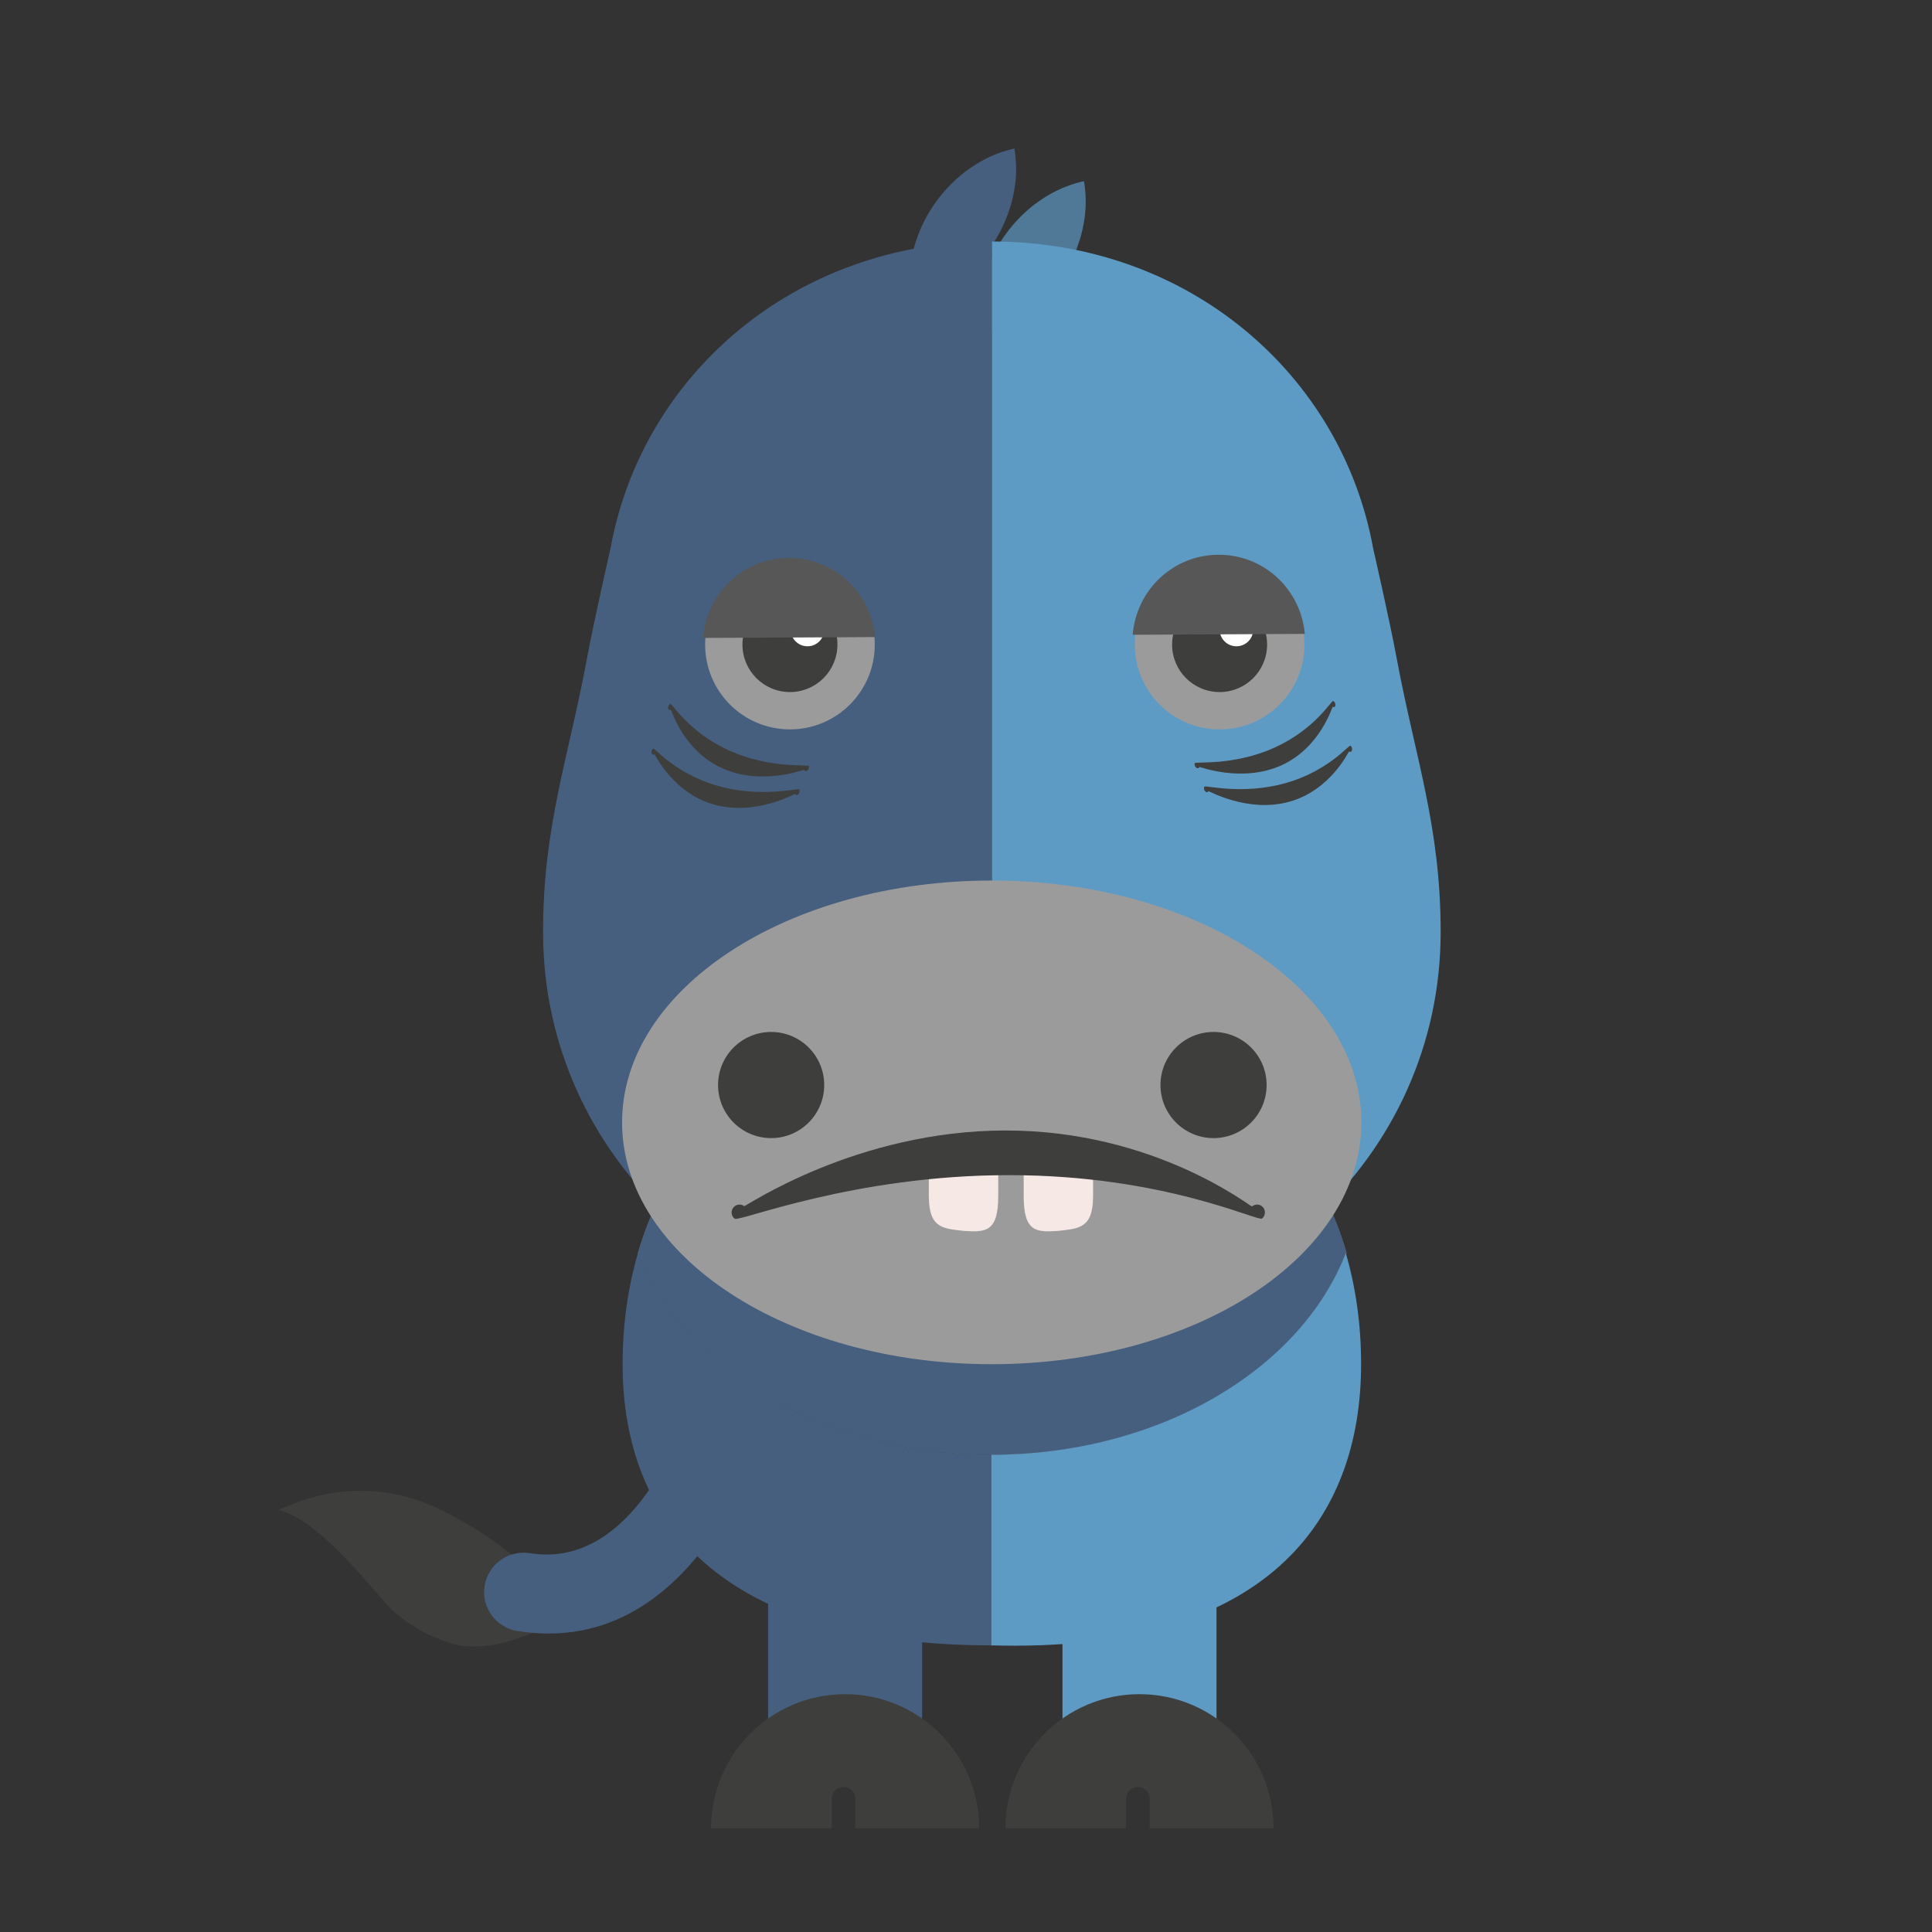 <?xml version="1.0" encoding="utf-8"?>
<!-- Generator: Adobe Illustrator 16.0.3, SVG Export Plug-In . SVG Version: 6.00 Build 0)  -->
<!DOCTYPE svg PUBLIC "-//W3C//DTD SVG 1.1//EN" "http://www.w3.org/Graphics/SVG/1.1/DTD/svg11.dtd">
<svg version="1.1" id="Layer_1" xmlns:x="http://ns.adobe.com/Extensibility/1.0/" xmlns:i="http://ns.adobe.com/AdobeIllustrator/10.0/" xmlns:graph="http://ns.adobe.com/Graphs/1.0/"
	 xmlns="http://www.w3.org/2000/svg" xmlns:xlink="http://www.w3.org/1999/xlink" xmlns:a="http://ns.adobe.com/AdobeSVGViewerExtensions/3.0/"
	 x="0px" y="0px" width="72px" height="72px" viewBox="0 0 72 72" enable-background="new 0 0 72 72" xml:space="preserve">
<rect x="0" y="0" width="72" height="72" fill="#333333" stroke="none"/>
<g>
	<g>
		<g opacity="0.39">
			<g>
				<path fill="#C6CCD6" d="M36.98,54.213c6.25,0,11.524-3.172,13.206-7.512c-1.682-5.804-6.955-8.976-13.206-8.976
					c-6.252,0-11.523,3.172-13.207,8.976C25.457,51.041,30.729,54.213,36.98,54.213z"/>
			</g>
		</g>
		<g>
			<g>
				<path fill="#465F7F" d="M36.98,54.213c6.25,0,11.524-3.172,13.206-7.512c-1.682-5.804-6.955-8.976-13.206-8.976
					c-6.252,0-11.523,3.172-13.207,8.976C25.457,51.041,30.729,54.213,36.98,54.213z"/>
			</g>
		</g>
		<g>
			<g>
				<path fill="#465F7F" d="M23.774,46.701c-0.367,1.259-0.571,2.639-0.571,4.139c0,5.787,3.579,10.478,13.777,10.478v-7.104
					C30.729,54.213,25.457,51.041,23.774,46.701z"/>
			</g>
		</g>
		<g>
			<g>
				<path fill="#5D9BC4" d="M50.154,46.701c0.367,1.259,0.57,2.639,0.57,4.139c0,5.787-3.502,10.772-13.777,10.478v-7.104
					C43.199,54.213,48.471,51.041,50.154,46.701z"/>
			</g>
		</g>
	</g>
</g>
<g>
	<g>
		<g>
			<rect x="28.625" y="57.656" fill="#465F7F" width="5.739" height="7.911"/>
		</g>
	</g>
	<g>
		<g>
			<rect x="39.596" y="57.656" fill="#5D9BC4" width="5.74" height="7.911"/>
		</g>
	</g>
	<g>
		<g>
			<g>
				<path fill="#3E3E3D" d="M31.434,66.595c0.242,0,0.439,0.196,0.439,0.439v1.1h4.616c0-2.758-2.236-4.997-4.995-4.997
					c-2.758,0-4.995,2.239-4.995,4.997h4.496v-1.1C30.994,66.791,31.19,66.595,31.434,66.595z"/>
			</g>
		</g>
	</g>
	<g>
		<g>
			<g>
				<path fill="#3E3E3D" d="M42.406,66.595c0.242,0,0.439,0.196,0.439,0.439v1.1h4.617c0-2.758-2.236-4.997-4.996-4.997
					s-4.994,2.239-4.994,4.997h4.494v-1.1C41.967,66.791,42.162,66.595,42.406,66.595z"/>
			</g>
		</g>
	</g>
</g>
<g>
	<g>
		<g>
			<path fill="#465F7F" d="M37.803,5.536c0.133,0.783,0.047,1.416-0.104,2.006c-0.16,0.583-0.404,1.111-0.725,1.588
				c-0.319,0.478-0.714,0.903-1.195,1.272c-0.49,0.363-1.047,0.679-1.823,0.849c-0.135-0.782-0.05-1.417,0.102-2.007
				c0.16-0.584,0.406-1.111,0.729-1.587c0.321-0.474,0.715-0.9,1.197-1.268C36.474,6.026,37.029,5.707,37.803,5.536z"/>
		</g>
	</g>
	<g>
		<g>
			<path fill="#507997" d="M40.395,6.752c0.135,0.781,0.047,1.416-0.102,2.005c-0.164,0.584-0.408,1.111-0.727,1.588
				c-0.32,0.476-0.715,0.903-1.197,1.271c-0.488,0.362-1.047,0.68-1.822,0.85c-0.134-0.784-0.05-1.418,0.104-2.008
				c0.16-0.584,0.404-1.111,0.726-1.586c0.322-0.476,0.717-0.902,1.197-1.27C39.066,7.241,39.621,6.923,40.395,6.752z"/>
		</g>
	</g>
</g>
<g>
	<g>
		<g>
			<path fill="#5D9BC4" d="M52.045,24.505c-0.252-1.363-0.873-4.073-0.873-4.073C50.002,13.984,44.324,9,36.958,9v40.829
				c9.725,0,16.731-6.759,16.731-15.096C53.689,30.781,52.74,28.246,52.045,24.505z"/>
		</g>
	</g>
	<g>
		<g>
			<g>
				<path fill="#465F7F" d="M21.881,24.505c0.252-1.363,0.872-4.073,0.872-4.073C23.925,13.984,29.602,9,36.968,9v40.829
					c-9.725,0-16.73-6.759-16.73-15.096C20.238,30.781,21.188,28.246,21.881,24.505z"/>
			</g>
		</g>
	</g>
</g>
<g>
	<g>
		<path fill="#9C9B9B" d="M50.734,41.831c0,4.976-6.168,9.009-13.776,9.009s-13.775-4.033-13.775-9.009
			c0-4.98,6.168-9.016,13.775-9.016C44.566,32.815,50.734,36.851,50.734,41.831z"/>
	</g>
</g>
<g>
	<g>
		<g>
			<circle fill="#3E3E3D" cx="28.738" cy="40.436" r="1.978"/>
		</g>
	</g>
	<g>
		<g>
			<circle fill="#3E3E3D" cx="45.225" cy="40.436" r="1.978"/>
		</g>
	</g>
</g>
<g>
	<g>
		<g>
			<circle fill="#9C9B9B" cx="29.439" cy="24.021" r="3.161"/>
		</g>
	</g>
</g>
<g>
	<g>
		<g>
			<circle fill="#9C9B9B" cx="45.451" cy="24.021" r="3.161"/>
		</g>
	</g>
</g>
<g>
	<g>
		<g>
			<circle fill="#3E3E3D" cx="29.439" cy="24.021" r="1.77"/>
		</g>
	</g>
</g>
<g>
	<g>
		<g>
			<circle fill="#3E3E3D" cx="45.451" cy="24.021" r="1.77"/>
		</g>
	</g>
</g>
<g>
	<g>
		<circle fill="#FFFFFF" cx="30.092" cy="23.459" r="0.626"/>
	</g>
</g>
<g>
	<g>
		<circle fill="#FFFFFF" cx="46.078" cy="23.459" r="0.626"/>
	</g>
</g>
<g>
	<g>
		<g>
			<path fill="#F6E9E5" d="M34.615,44.577c0,1.226,0.562,1.202,1.294,1.294l0,0c0.81,0.054,1.292,0.059,1.292-1.294v-0.821
				c0,0.139-2.585-0.191-2.585-0.191L34.615,44.577L34.615,44.577z"/>
		</g>
	</g>
	<g>
		<g>
			<path fill="#F6E9E5" d="M40.736,44.577c0,1.226-0.562,1.202-1.293,1.294l0,0c-0.811,0.054-1.293,0.059-1.293-1.294v-0.821
				c0,0.139,2.586-0.191,2.586-0.191V44.577L40.736,44.577z"/>
		</g>
	</g>
</g>
<g>
	<g>
		<g>
			<path fill="#3E3E3D" d="M37.6,43.794c-5.793,0-10.05,1.752-10.219,1.623c-0.13-0.096-0.156-0.278-0.057-0.409
				c0.097-0.129,0.281-0.154,0.41-0.059c0.04,0.03,4.158-2.819,9.747-2.819c5.578,0,9.143,2.861,9.176,2.831
				c0.127-0.105,0.311-0.091,0.416,0.035c0.102,0.124,0.086,0.311-0.039,0.414C46.879,45.539,43.4,43.794,37.6,43.794z"/>
		</g>
	</g>
</g>
<g>
	<g>
		<path fill="#3E3E3D" d="M10.378,56.273c0.828-0.369,3.238-1.434,6.159,0.047c1.287,0.652,2.014,1.212,2.56,1.638
			c0.541,0.439,1.537,1.509,1.948,2.32c-0.829,0.372-0.965,0.531-2.024,0.87c-0.66,0.211-1.636,0.302-2.254,0.085
			c-0.618-0.221-1.28-0.471-2.086-1.175C14.137,59.619,12.04,56.669,10.378,56.273z"/>
	</g>
</g>
<g>
	<g>
		<g>
			<path fill="#465F7F" d="M20.447,60.877c-0.375,0-0.766-0.03-1.172-0.096c-0.799-0.131-1.343-0.884-1.214-1.682
				c0.13-0.8,0.883-1.343,1.683-1.217c4.737,0.763,6.578-7.279,6.595-7.361c0.176-0.788,0.958-1.289,1.75-1.111
				c0.792,0.176,1.29,0.959,1.113,1.75C29.109,51.576,26.96,60.877,20.447,60.877z"/>
		</g>
	</g>
</g>
<path fill="#575757" d="M29.389,20.792c-1.696,0.008-3.062,1.323-3.192,2.982l6.416-0.032
	C32.465,22.083,31.083,20.784,29.389,20.792z"/>
<path fill="#575757" d="M45.406,20.674c-1.697,0.008-3.062,1.322-3.193,2.982l6.414-0.033C48.48,21.964,47.1,20.664,45.406,20.674z"
	/>
<g>
	<g>
		<path fill="#3E3E3D" d="M27.177,27.971c1.52,0.686,2.944,0.506,2.966,0.579c0.017,0.053-0.009,0.126-0.057,0.166
			c-0.049,0.038-0.101,0.027-0.119-0.028c-0.005-0.014-1.583,0.603-3.05-0.057c-1.464-0.661-1.901-2.189-1.916-2.182
			c-0.051,0.024-0.097-0.003-0.102-0.063c-0.005-0.06,0.031-0.13,0.082-0.156C25.045,26.197,25.655,27.286,27.177,27.971z"/>
	</g>
</g>
<g>
	<g>
		<path fill="#3E3E3D" d="M26.767,29.293c1.606,0.45,2.987,0.064,3.019,0.131c0.025,0.05,0.01,0.127-0.031,0.173
			c-0.043,0.045-0.096,0.042-0.121-0.01c-0.008-0.014-1.476,0.831-3.025,0.397c-1.545-0.436-2.204-1.885-2.218-1.874
			c-0.047,0.032-0.096,0.013-0.11-0.048c-0.014-0.059,0.011-0.133,0.058-0.166C24.396,27.855,25.159,28.84,26.767,29.293z"/>
	</g>
</g>
<g>
	<g>
		<path fill="#3E3E3D" d="M47.49,27.865c-1.521,0.686-2.945,0.506-2.967,0.578c-0.016,0.054,0.008,0.127,0.057,0.165
			c0.049,0.039,0.102,0.028,0.117-0.024c0.006-0.018,1.584,0.6,3.051-0.06c1.463-0.66,1.9-2.19,1.916-2.183
			c0.051,0.025,0.098,0,0.102-0.062c0.006-0.061-0.031-0.132-0.082-0.156C49.621,26.091,49.014,27.179,47.49,27.865z"/>
	</g>
</g>
<g>
	<g>
		<path fill="#3E3E3D" d="M47.9,29.187c-1.607,0.45-2.986,0.064-3.02,0.13c-0.023,0.05-0.01,0.128,0.033,0.173
			c0.043,0.046,0.096,0.042,0.119-0.008c0.008-0.016,1.477,0.829,3.025,0.394c1.547-0.434,2.203-1.881,2.217-1.872
			c0.047,0.033,0.098,0.011,0.111-0.048c0.014-0.06-0.012-0.133-0.059-0.166C50.27,27.75,49.508,28.734,47.9,29.187z"/>
	</g>
</g>
</svg>
